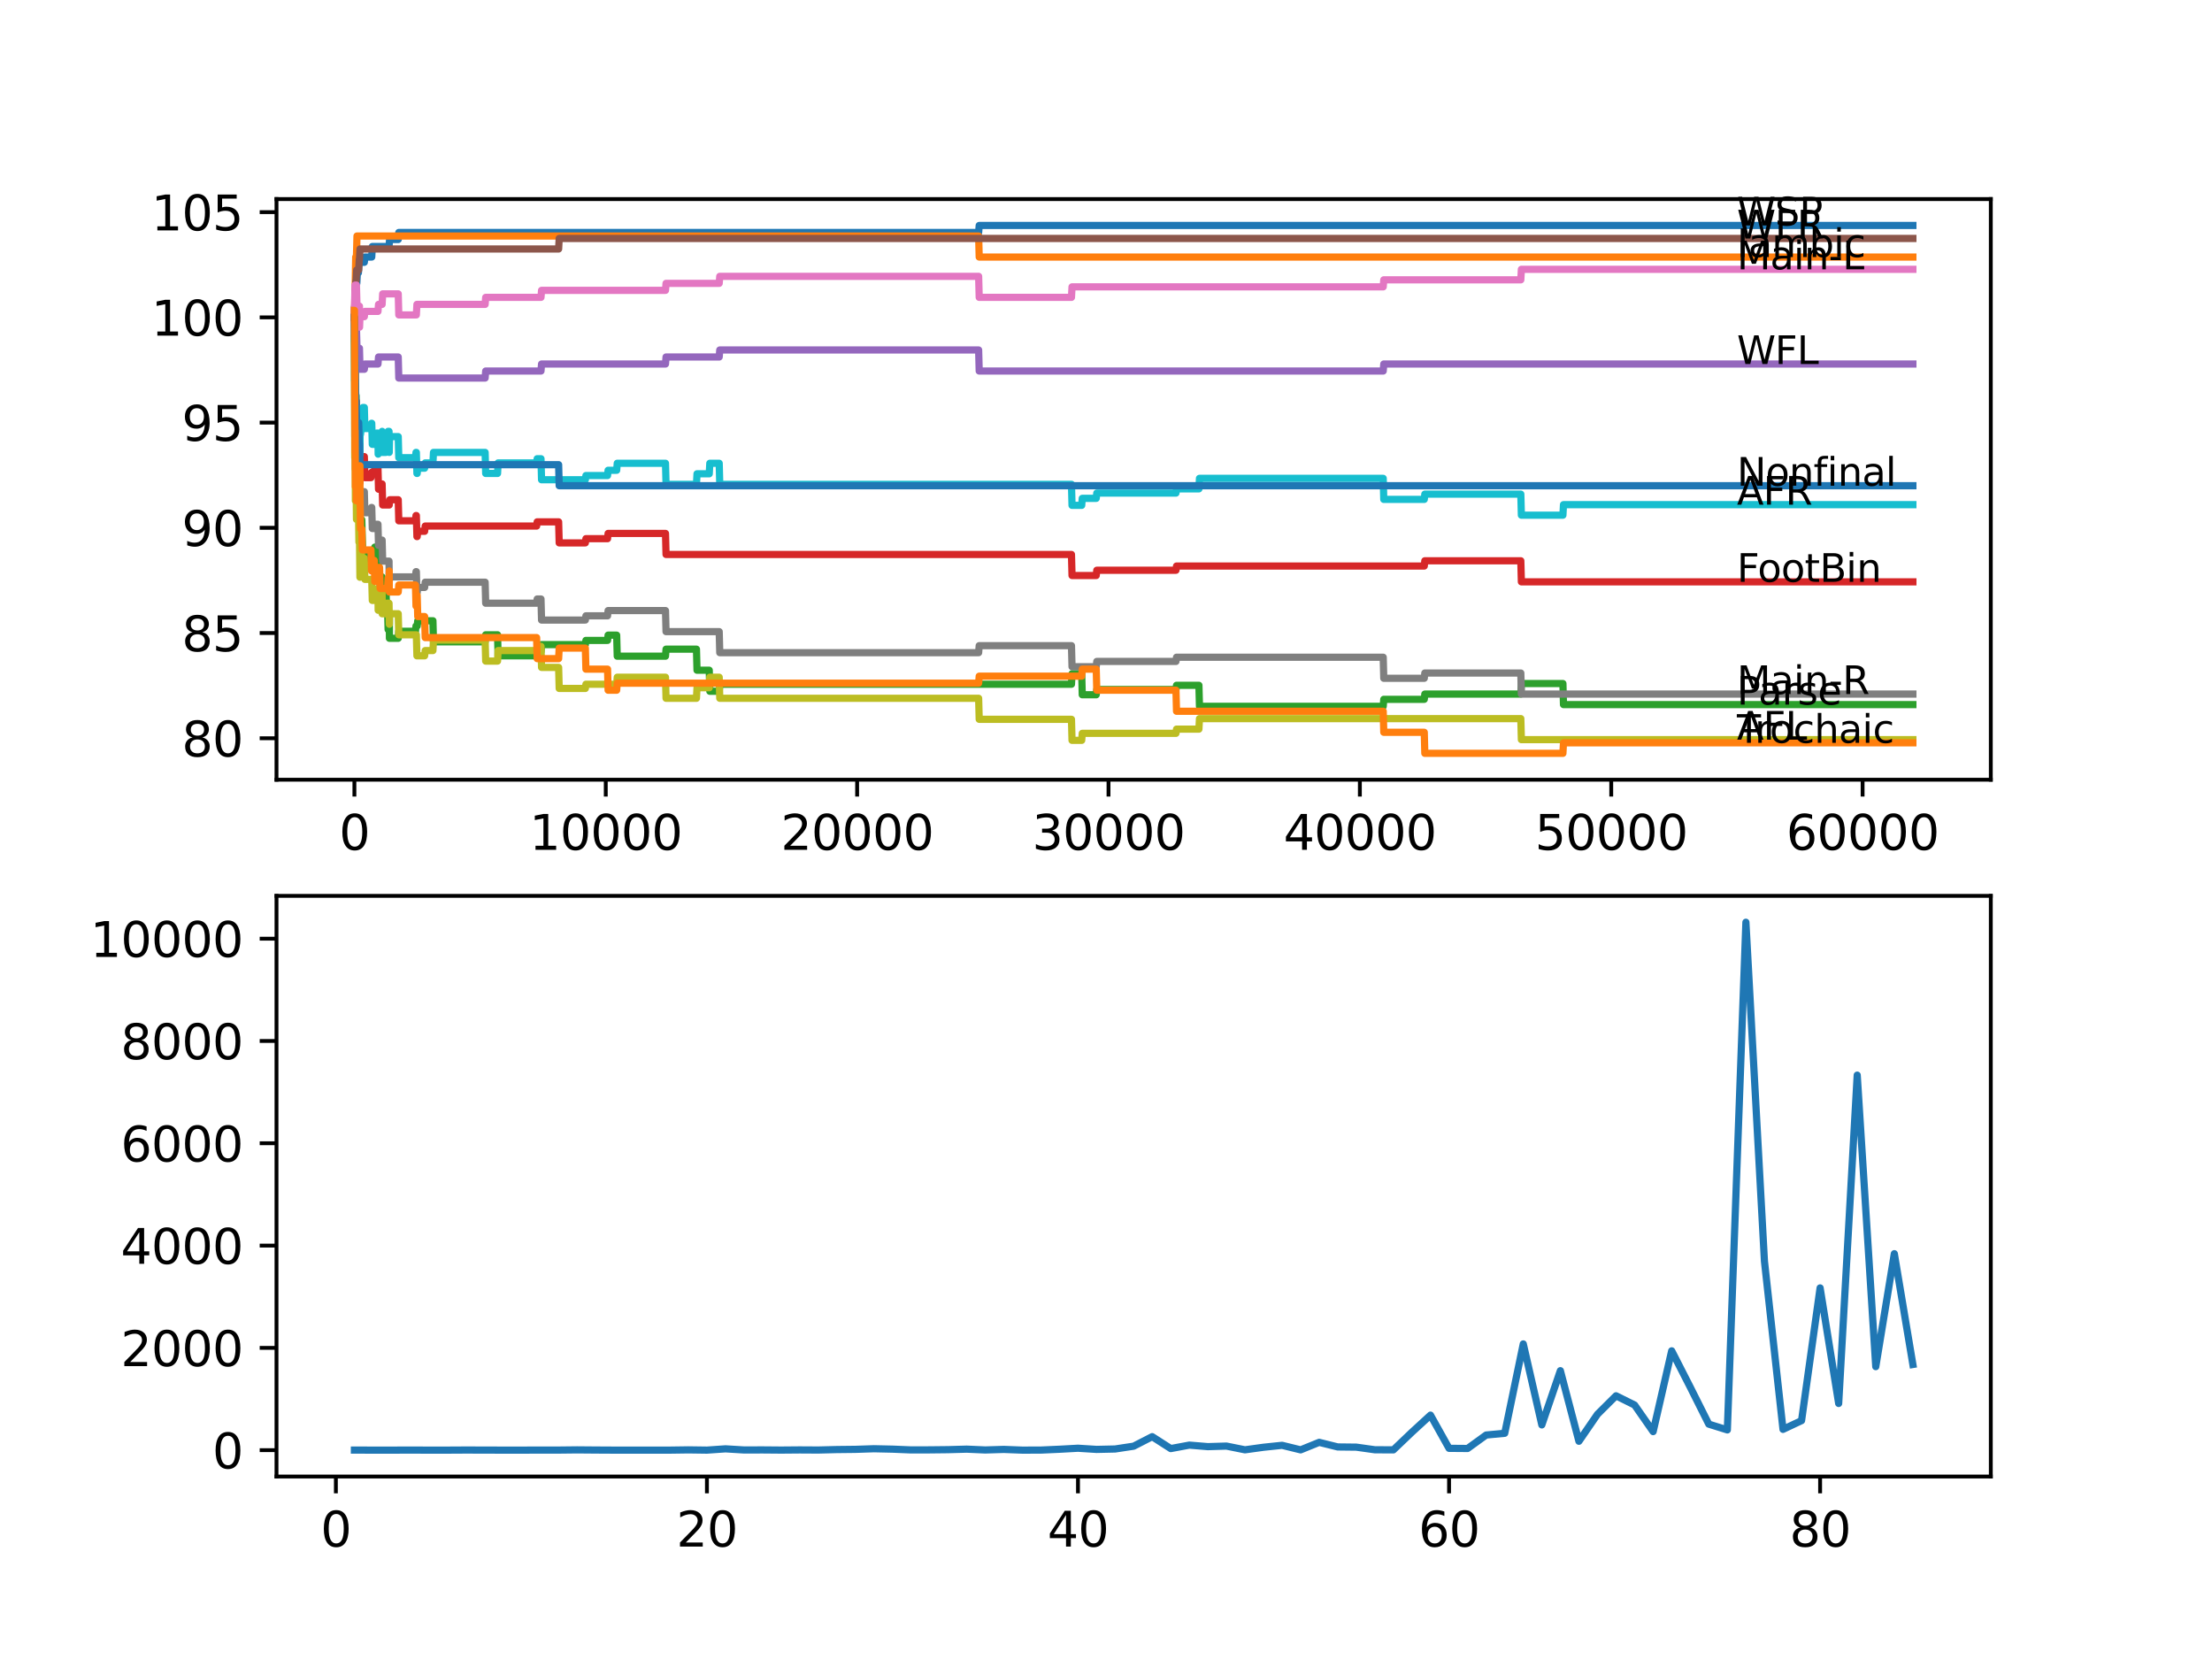 <?xml version="1.0" encoding="utf-8" standalone="no"?>
<!DOCTYPE svg PUBLIC "-//W3C//DTD SVG 1.1//EN"
  "http://www.w3.org/Graphics/SVG/1.1/DTD/svg11.dtd">
<svg xmlns:xlink="http://www.w3.org/1999/xlink" width="460.8pt" height="345.6pt" viewBox="0 0 460.8 345.6" xmlns="http://www.w3.org/2000/svg" version="1.1">
 <defs>
  <style type="text/css">*{stroke-linejoin: round; stroke-linecap: butt}</style>
 </defs>
 <g id="figure_1">
  <g id="patch_1">
   <path d="M 0 345.6 
L 460.8 345.6 
L 460.8 0 
L 0 0 
z
" style="fill: #ffffff"/>
  </g>
  <g id="axes_1">
   <g id="patch_2">
    <path d="M 57.6 162.432 
L 414.72 162.432 
L 414.72 41.472 
L 57.6 41.472 
z
" style="fill: #ffffff"/>
   </g>
   <g id="matplotlib.axis_1">
    <g id="xtick_1">
     <g id="line2d_1">
      <defs>
       <path id="me9cc8e3ee5" d="M 0 0 
L 0 3.5 
" style="stroke: #000000; stroke-width: 0.8"/>
      </defs>
      <g>
       <use xlink:href="#me9cc8e3ee5" x="73.827" y="162.432" style="stroke: #000000; stroke-width: 0.8"/>
      </g>
     </g>
     <g id="text_1">
      <!-- 0 -->
      <g transform="translate(70.646 177.03)scale(0.1 -0.1)">
       <defs>
        <path id="DejaVuSans-30" d="M 2034 4250 
Q 1547 4250 1301 3770 
Q 1056 3291 1056 2328 
Q 1056 1369 1301 889 
Q 1547 409 2034 409 
Q 2525 409 2770 889 
Q 3016 1369 3016 2328 
Q 3016 3291 2770 3770 
Q 2525 4250 2034 4250 
z
M 2034 4750 
Q 2819 4750 3233 4129 
Q 3647 3509 3647 2328 
Q 3647 1150 3233 529 
Q 2819 -91 2034 -91 
Q 1250 -91 836 529 
Q 422 1150 422 2328 
Q 422 3509 836 4129 
Q 1250 4750 2034 4750 
z
" transform="scale(0.016)"/>
       </defs>
       <use xlink:href="#DejaVuSans-30"/>
      </g>
     </g>
    </g>
    <g id="xtick_2">
     <g id="line2d_2">
      <g>
       <use xlink:href="#me9cc8e3ee5" x="126.192" y="162.432" style="stroke: #000000; stroke-width: 0.8"/>
      </g>
     </g>
     <g id="text_2">
      <!-- 10000 -->
      <g transform="translate(110.286 177.03)scale(0.1 -0.1)">
       <defs>
        <path id="DejaVuSans-31" d="M 794 531 
L 1825 531 
L 1825 4091 
L 703 3866 
L 703 4441 
L 1819 4666 
L 2450 4666 
L 2450 531 
L 3481 531 
L 3481 0 
L 794 0 
L 794 531 
z
" transform="scale(0.016)"/>
       </defs>
       <use xlink:href="#DejaVuSans-31"/>
       <use xlink:href="#DejaVuSans-30" x="63.623"/>
       <use xlink:href="#DejaVuSans-30" x="127.246"/>
       <use xlink:href="#DejaVuSans-30" x="190.869"/>
       <use xlink:href="#DejaVuSans-30" x="254.492"/>
      </g>
     </g>
    </g>
    <g id="xtick_3">
     <g id="line2d_3">
      <g>
       <use xlink:href="#me9cc8e3ee5" x="178.556" y="162.432" style="stroke: #000000; stroke-width: 0.8"/>
      </g>
     </g>
     <g id="text_3">
      <!-- 20000 -->
      <g transform="translate(162.65 177.03)scale(0.1 -0.1)">
       <defs>
        <path id="DejaVuSans-32" d="M 1228 531 
L 3431 531 
L 3431 0 
L 469 0 
L 469 531 
Q 828 903 1448 1529 
Q 2069 2156 2228 2338 
Q 2531 2678 2651 2914 
Q 2772 3150 2772 3378 
Q 2772 3750 2511 3984 
Q 2250 4219 1831 4219 
Q 1534 4219 1204 4116 
Q 875 4013 500 3803 
L 500 4441 
Q 881 4594 1212 4672 
Q 1544 4750 1819 4750 
Q 2544 4750 2975 4387 
Q 3406 4025 3406 3419 
Q 3406 3131 3298 2873 
Q 3191 2616 2906 2266 
Q 2828 2175 2409 1742 
Q 1991 1309 1228 531 
z
" transform="scale(0.016)"/>
       </defs>
       <use xlink:href="#DejaVuSans-32"/>
       <use xlink:href="#DejaVuSans-30" x="63.623"/>
       <use xlink:href="#DejaVuSans-30" x="127.246"/>
       <use xlink:href="#DejaVuSans-30" x="190.869"/>
       <use xlink:href="#DejaVuSans-30" x="254.492"/>
      </g>
     </g>
    </g>
    <g id="xtick_4">
     <g id="line2d_4">
      <g>
       <use xlink:href="#me9cc8e3ee5" x="230.921" y="162.432" style="stroke: #000000; stroke-width: 0.8"/>
      </g>
     </g>
     <g id="text_4">
      <!-- 30000 -->
      <g transform="translate(215.015 177.03)scale(0.1 -0.1)">
       <defs>
        <path id="DejaVuSans-33" d="M 2597 2516 
Q 3050 2419 3304 2112 
Q 3559 1806 3559 1356 
Q 3559 666 3084 287 
Q 2609 -91 1734 -91 
Q 1441 -91 1130 -33 
Q 819 25 488 141 
L 488 750 
Q 750 597 1062 519 
Q 1375 441 1716 441 
Q 2309 441 2620 675 
Q 2931 909 2931 1356 
Q 2931 1769 2642 2001 
Q 2353 2234 1838 2234 
L 1294 2234 
L 1294 2753 
L 1863 2753 
Q 2328 2753 2575 2939 
Q 2822 3125 2822 3475 
Q 2822 3834 2567 4026 
Q 2313 4219 1838 4219 
Q 1578 4219 1281 4162 
Q 984 4106 628 3988 
L 628 4550 
Q 988 4650 1302 4700 
Q 1616 4750 1894 4750 
Q 2613 4750 3031 4423 
Q 3450 4097 3450 3541 
Q 3450 3153 3228 2886 
Q 3006 2619 2597 2516 
z
" transform="scale(0.016)"/>
       </defs>
       <use xlink:href="#DejaVuSans-33"/>
       <use xlink:href="#DejaVuSans-30" x="63.623"/>
       <use xlink:href="#DejaVuSans-30" x="127.246"/>
       <use xlink:href="#DejaVuSans-30" x="190.869"/>
       <use xlink:href="#DejaVuSans-30" x="254.492"/>
      </g>
     </g>
    </g>
    <g id="xtick_5">
     <g id="line2d_5">
      <g>
       <use xlink:href="#me9cc8e3ee5" x="283.285" y="162.432" style="stroke: #000000; stroke-width: 0.8"/>
      </g>
     </g>
     <g id="text_5">
      <!-- 40000 -->
      <g transform="translate(267.379 177.03)scale(0.1 -0.1)">
       <defs>
        <path id="DejaVuSans-34" d="M 2419 4116 
L 825 1625 
L 2419 1625 
L 2419 4116 
z
M 2253 4666 
L 3047 4666 
L 3047 1625 
L 3713 1625 
L 3713 1100 
L 3047 1100 
L 3047 0 
L 2419 0 
L 2419 1100 
L 313 1100 
L 313 1709 
L 2253 4666 
z
" transform="scale(0.016)"/>
       </defs>
       <use xlink:href="#DejaVuSans-34"/>
       <use xlink:href="#DejaVuSans-30" x="63.623"/>
       <use xlink:href="#DejaVuSans-30" x="127.246"/>
       <use xlink:href="#DejaVuSans-30" x="190.869"/>
       <use xlink:href="#DejaVuSans-30" x="254.492"/>
      </g>
     </g>
    </g>
    <g id="xtick_6">
     <g id="line2d_6">
      <g>
       <use xlink:href="#me9cc8e3ee5" x="335.65" y="162.432" style="stroke: #000000; stroke-width: 0.8"/>
      </g>
     </g>
     <g id="text_6">
      <!-- 50000 -->
      <g transform="translate(319.744 177.03)scale(0.1 -0.1)">
       <defs>
        <path id="DejaVuSans-35" d="M 691 4666 
L 3169 4666 
L 3169 4134 
L 1269 4134 
L 1269 2991 
Q 1406 3038 1543 3061 
Q 1681 3084 1819 3084 
Q 2600 3084 3056 2656 
Q 3513 2228 3513 1497 
Q 3513 744 3044 326 
Q 2575 -91 1722 -91 
Q 1428 -91 1123 -41 
Q 819 9 494 109 
L 494 744 
Q 775 591 1075 516 
Q 1375 441 1709 441 
Q 2250 441 2565 725 
Q 2881 1009 2881 1497 
Q 2881 1984 2565 2268 
Q 2250 2553 1709 2553 
Q 1456 2553 1204 2497 
Q 953 2441 691 2322 
L 691 4666 
z
" transform="scale(0.016)"/>
       </defs>
       <use xlink:href="#DejaVuSans-35"/>
       <use xlink:href="#DejaVuSans-30" x="63.623"/>
       <use xlink:href="#DejaVuSans-30" x="127.246"/>
       <use xlink:href="#DejaVuSans-30" x="190.869"/>
       <use xlink:href="#DejaVuSans-30" x="254.492"/>
      </g>
     </g>
    </g>
    <g id="xtick_7">
     <g id="line2d_7">
      <g>
       <use xlink:href="#me9cc8e3ee5" x="388.014" y="162.432" style="stroke: #000000; stroke-width: 0.8"/>
      </g>
     </g>
     <g id="text_7">
      <!-- 60000 -->
      <g transform="translate(372.108 177.03)scale(0.1 -0.1)">
       <defs>
        <path id="DejaVuSans-36" d="M 2113 2584 
Q 1688 2584 1439 2293 
Q 1191 2003 1191 1497 
Q 1191 994 1439 701 
Q 1688 409 2113 409 
Q 2538 409 2786 701 
Q 3034 994 3034 1497 
Q 3034 2003 2786 2293 
Q 2538 2584 2113 2584 
z
M 3366 4563 
L 3366 3988 
Q 3128 4100 2886 4159 
Q 2644 4219 2406 4219 
Q 1781 4219 1451 3797 
Q 1122 3375 1075 2522 
Q 1259 2794 1537 2939 
Q 1816 3084 2150 3084 
Q 2853 3084 3261 2657 
Q 3669 2231 3669 1497 
Q 3669 778 3244 343 
Q 2819 -91 2113 -91 
Q 1303 -91 875 529 
Q 447 1150 447 2328 
Q 447 3434 972 4092 
Q 1497 4750 2381 4750 
Q 2619 4750 2861 4703 
Q 3103 4656 3366 4563 
z
" transform="scale(0.016)"/>
       </defs>
       <use xlink:href="#DejaVuSans-36"/>
       <use xlink:href="#DejaVuSans-30" x="63.623"/>
       <use xlink:href="#DejaVuSans-30" x="127.246"/>
       <use xlink:href="#DejaVuSans-30" x="190.869"/>
       <use xlink:href="#DejaVuSans-30" x="254.492"/>
      </g>
     </g>
    </g>
   </g>
   <g id="matplotlib.axis_2">
    <g id="ytick_1">
     <g id="line2d_8">
      <defs>
       <path id="m09c2d58be8" d="M 0 0 
L -3.5 0 
" style="stroke: #000000; stroke-width: 0.8"/>
      </defs>
      <g>
       <use xlink:href="#m09c2d58be8" x="57.6" y="153.792" style="stroke: #000000; stroke-width: 0.8"/>
      </g>
     </g>
     <g id="text_8">
      <!-- 80 -->
      <g transform="translate(37.875 157.591)scale(0.1 -0.1)">
       <defs>
        <path id="DejaVuSans-38" d="M 2034 2216 
Q 1584 2216 1326 1975 
Q 1069 1734 1069 1313 
Q 1069 891 1326 650 
Q 1584 409 2034 409 
Q 2484 409 2743 651 
Q 3003 894 3003 1313 
Q 3003 1734 2745 1975 
Q 2488 2216 2034 2216 
z
M 1403 2484 
Q 997 2584 770 2862 
Q 544 3141 544 3541 
Q 544 4100 942 4425 
Q 1341 4750 2034 4750 
Q 2731 4750 3128 4425 
Q 3525 4100 3525 3541 
Q 3525 3141 3298 2862 
Q 3072 2584 2669 2484 
Q 3125 2378 3379 2068 
Q 3634 1759 3634 1313 
Q 3634 634 3220 271 
Q 2806 -91 2034 -91 
Q 1263 -91 848 271 
Q 434 634 434 1313 
Q 434 1759 690 2068 
Q 947 2378 1403 2484 
z
M 1172 3481 
Q 1172 3119 1398 2916 
Q 1625 2713 2034 2713 
Q 2441 2713 2670 2916 
Q 2900 3119 2900 3481 
Q 2900 3844 2670 4047 
Q 2441 4250 2034 4250 
Q 1625 4250 1398 4047 
Q 1172 3844 1172 3481 
z
" transform="scale(0.016)"/>
       </defs>
       <use xlink:href="#DejaVuSans-38"/>
       <use xlink:href="#DejaVuSans-30" x="63.623"/>
      </g>
     </g>
    </g>
    <g id="ytick_2">
     <g id="line2d_9">
      <g>
       <use xlink:href="#m09c2d58be8" x="57.6" y="131.872" style="stroke: #000000; stroke-width: 0.8"/>
      </g>
     </g>
     <g id="text_9">
      <!-- 85 -->
      <g transform="translate(37.875 135.672)scale(0.1 -0.1)">
       <use xlink:href="#DejaVuSans-38"/>
       <use xlink:href="#DejaVuSans-35" x="63.623"/>
      </g>
     </g>
    </g>
    <g id="ytick_3">
     <g id="line2d_10">
      <g>
       <use xlink:href="#m09c2d58be8" x="57.6" y="109.953" style="stroke: #000000; stroke-width: 0.8"/>
      </g>
     </g>
     <g id="text_10">
      <!-- 90 -->
      <g transform="translate(37.875 113.752)scale(0.1 -0.1)">
       <defs>
        <path id="DejaVuSans-39" d="M 703 97 
L 703 672 
Q 941 559 1184 500 
Q 1428 441 1663 441 
Q 2288 441 2617 861 
Q 2947 1281 2994 2138 
Q 2813 1869 2534 1725 
Q 2256 1581 1919 1581 
Q 1219 1581 811 2004 
Q 403 2428 403 3163 
Q 403 3881 828 4315 
Q 1253 4750 1959 4750 
Q 2769 4750 3195 4129 
Q 3622 3509 3622 2328 
Q 3622 1225 3098 567 
Q 2575 -91 1691 -91 
Q 1453 -91 1209 -44 
Q 966 3 703 97 
z
M 1959 2075 
Q 2384 2075 2632 2365 
Q 2881 2656 2881 3163 
Q 2881 3666 2632 3958 
Q 2384 4250 1959 4250 
Q 1534 4250 1286 3958 
Q 1038 3666 1038 3163 
Q 1038 2656 1286 2365 
Q 1534 2075 1959 2075 
z
" transform="scale(0.016)"/>
       </defs>
       <use xlink:href="#DejaVuSans-39"/>
       <use xlink:href="#DejaVuSans-30" x="63.623"/>
      </g>
     </g>
    </g>
    <g id="ytick_4">
     <g id="line2d_11">
      <g>
       <use xlink:href="#m09c2d58be8" x="57.6" y="88.033" style="stroke: #000000; stroke-width: 0.8"/>
      </g>
     </g>
     <g id="text_11">
      <!-- 95 -->
      <g transform="translate(37.875 91.832)scale(0.1 -0.1)">
       <use xlink:href="#DejaVuSans-39"/>
       <use xlink:href="#DejaVuSans-35" x="63.623"/>
      </g>
     </g>
    </g>
    <g id="ytick_5">
     <g id="line2d_12">
      <g>
       <use xlink:href="#m09c2d58be8" x="57.6" y="66.113" style="stroke: #000000; stroke-width: 0.8"/>
      </g>
     </g>
     <g id="text_12">
      <!-- 100 -->
      <g transform="translate(31.512 69.913)scale(0.1 -0.1)">
       <use xlink:href="#DejaVuSans-31"/>
       <use xlink:href="#DejaVuSans-30" x="63.623"/>
       <use xlink:href="#DejaVuSans-30" x="127.246"/>
      </g>
     </g>
    </g>
    <g id="ytick_6">
     <g id="line2d_13">
      <g>
       <use xlink:href="#m09c2d58be8" x="57.6" y="44.194" style="stroke: #000000; stroke-width: 0.8"/>
      </g>
     </g>
     <g id="text_13">
      <!-- 105 -->
      <g transform="translate(31.512 47.993)scale(0.1 -0.1)">
       <use xlink:href="#DejaVuSans-31"/>
       <use xlink:href="#DejaVuSans-30" x="63.623"/>
       <use xlink:href="#DejaVuSans-35" x="127.246"/>
      </g>
     </g>
    </g>
   </g>
   <g id="line2d_14">
    <path d="M 73.833 64.652 
L 73.848 64.652 
L 73.969 62.679 
L 73.974 62.679 
L 74.095 59.026 
L 74.33 59.026 
L 74.445 56.834 
L 74.665 56.834 
L 74.781 54.642 
L 75.896 54.642 
L 76.011 53.546 
L 77.441 53.546 
L 77.556 51.354 
L 81.043 51.354 
L 81.159 49.893 
L 82.96 49.893 
L 83.075 48.431 
L 203.869 48.431 
L 203.985 46.97 
L 398.487 46.97 
L 398.487 46.97 
" clip-path="url(#pac54c60386)" style="fill: none; stroke: #1f77b4; stroke-width: 1.5; stroke-linecap: square"/>
   </g>
   <g id="line2d_15">
    <path d="M 73.833 66.113 
L 73.838 66.113 
L 73.969 60.122 
L 73.985 60.122 
L 74.1 53.546 
L 74.252 53.546 
L 74.367 49.162 
L 203.869 49.162 
L 203.985 53.546 
L 398.487 53.546 
L 398.487 53.546 
" clip-path="url(#pac54c60386)" style="fill: none; stroke: #ff7f0e; stroke-width: 1.5; stroke-linecap: square"/>
   </g>
   <g id="line2d_16">
    <path d="M 73.833 66.113 
L 73.838 66.113 
L 73.927 75.831 
L 73.953 73.639 
L 73.958 73.639 
L 74.026 84.599 
L 74.079 82.407 
L 74.168 82.407 
L 74.288 92.49 
L 74.33 92.49 
L 74.451 101.258 
L 74.665 101.258 
L 74.692 99.066 
L 74.697 103.45 
L 74.775 101.258 
L 74.89 105.642 
L 74.98 105.642 
L 74.995 104.765 
L 75 109.149 
L 75.069 109.149 
L 75.089 109.149 
L 75.205 108.272 
L 75.367 108.272 
L 75.482 112.656 
L 75.487 112.656 
L 75.603 117.04 
L 75.896 117.04 
L 76.011 115.944 
L 77.278 115.944 
L 77.394 114.848 
L 77.959 114.848 
L 78.074 113.971 
L 78.32 113.971 
L 78.436 118.355 
L 78.739 118.355 
L 78.776 116.894 
L 78.781 121.278 
L 78.839 121.278 
L 79.074 121.278 
L 79.19 120.182 
L 79.572 120.182 
L 79.603 124.566 
L 79.682 122.374 
L 80.404 122.374 
L 80.52 126.758 
L 80.734 126.758 
L 80.85 131.142 
L 81.043 131.142 
L 81.117 128.584 
L 81.122 132.968 
L 81.143 132.968 
L 82.96 132.968 
L 83.075 131.507 
L 86.547 131.507 
L 86.662 130.411 
L 86.908 130.411 
L 87.023 129.315 
L 90.186 129.315 
L 90.301 133.699 
L 101.062 133.699 
L 101.177 132.238 
L 103.649 132.238 
L 103.764 136.622 
L 111.787 136.622 
L 111.902 135.745 
L 112.698 135.745 
L 112.813 134.284 
L 121.94 134.284 
L 122.055 133.407 
L 126.564 133.407 
L 126.679 132.311 
L 128.465 132.311 
L 128.58 136.695 
L 138.634 136.695 
L 138.749 135.233 
L 145.085 135.233 
L 145.2 139.617 
L 147.75 139.617 
L 147.866 144.001 
L 149.824 144.001 
L 149.939 142.54 
L 223.208 142.54 
L 223.323 140.348 
L 225.339 140.348 
L 225.454 144.732 
L 228.366 144.732 
L 228.481 143.636 
L 244.976 143.636 
L 245.091 142.759 
L 249.756 142.759 
L 249.872 147.143 
L 288.15 147.143 
L 288.265 145.682 
L 296.701 145.682 
L 296.816 144.586 
L 316.814 144.586 
L 316.93 142.394 
L 325.585 142.394 
L 325.701 146.778 
L 398.487 146.778 
L 398.487 146.778 
" clip-path="url(#pac54c60386)" style="fill: none; stroke: #2ca02c; stroke-width: 1.5; stroke-linecap: square"/>
   </g>
   <g id="line2d_17">
    <path d="M 73.833 66.113 
L 73.848 66.113 
L 73.958 76.708 
L 73.969 75.831 
L 73.99 75.831 
L 74.032 84.599 
L 74.105 83.503 
L 74.189 83.503 
L 74.267 89.933 
L 74.304 88.471 
L 74.561 88.471 
L 74.676 87.375 
L 74.723 87.375 
L 74.838 91.759 
L 74.88 91.759 
L 74.98 100.527 
L 74.995 98.554 
L 75.089 98.554 
L 75.205 97.678 
L 75.288 97.678 
L 75.404 95.12 
L 75.896 95.12 
L 76.011 99.504 
L 77.278 99.504 
L 77.394 98.408 
L 77.959 98.408 
L 78.074 97.532 
L 78.739 97.532 
L 78.854 101.915 
L 79.074 101.915 
L 79.19 100.819 
L 79.603 100.819 
L 79.718 105.203 
L 81.085 105.203 
L 81.2 104.107 
L 82.96 104.107 
L 83.075 108.491 
L 86.547 108.491 
L 86.662 107.395 
L 86.735 107.395 
L 86.851 111.779 
L 86.908 111.779 
L 87.023 110.683 
L 88.458 110.683 
L 88.573 109.587 
L 111.787 109.587 
L 111.902 108.711 
L 116.374 108.711 
L 116.489 113.094 
L 121.94 113.094 
L 122.055 112.218 
L 126.564 112.218 
L 126.679 111.122 
L 138.634 111.122 
L 138.749 115.506 
L 223.208 115.506 
L 223.323 119.89 
L 228.366 119.89 
L 228.481 118.794 
L 244.976 118.794 
L 245.091 117.917 
L 296.701 117.917 
L 296.816 116.821 
L 316.814 116.821 
L 316.93 121.205 
L 398.487 121.205 
L 398.487 121.205 
" clip-path="url(#pac54c60386)" style="fill: none; stroke: #d62728; stroke-width: 1.5; stroke-linecap: square"/>
   </g>
   <g id="line2d_18">
    <path d="M 73.833 66.113 
L 73.838 66.113 
L 73.848 70.497 
L 73.948 68.159 
L 74.252 68.159 
L 74.367 72.543 
L 74.88 72.543 
L 74.995 76.927 
L 75.896 76.927 
L 76.011 75.831 
L 78.739 75.831 
L 78.854 74.37 
L 82.96 74.37 
L 83.075 78.754 
L 101.062 78.754 
L 101.177 77.292 
L 112.698 77.292 
L 112.813 75.831 
L 138.634 75.831 
L 138.749 74.37 
L 149.824 74.37 
L 149.939 72.908 
L 203.869 72.908 
L 203.985 77.292 
L 288.15 77.292 
L 288.265 75.831 
L 398.487 75.831 
L 398.487 75.831 
" clip-path="url(#pac54c60386)" style="fill: none; stroke: #9467bd; stroke-width: 1.5; stroke-linecap: square"/>
   </g>
   <g id="line2d_19">
    <path d="M 73.833 66.113 
L 73.864 66.113 
L 73.985 60.633 
L 74.026 60.633 
L 74.142 58.441 
L 74.189 58.441 
L 74.304 56.25 
L 74.723 56.25 
L 74.838 54.058 
L 74.88 54.058 
L 74.995 51.866 
L 116.374 51.866 
L 116.489 49.674 
L 398.487 49.674 
L 398.487 49.674 
" clip-path="url(#pac54c60386)" style="fill: none; stroke: #8c564b; stroke-width: 1.5; stroke-linecap: square"/>
   </g>
   <g id="line2d_20">
    <path d="M 73.833 64.652 
L 73.838 64.652 
L 73.964 59.391 
L 74.252 59.391 
L 74.367 63.775 
L 74.88 63.775 
L 74.901 68.159 
L 74.99 65.967 
L 75.896 65.967 
L 76.011 64.871 
L 78.739 64.871 
L 78.854 63.41 
L 79.603 63.41 
L 79.718 61.218 
L 82.96 61.218 
L 83.075 65.602 
L 86.735 65.602 
L 86.851 63.41 
L 101.062 63.41 
L 101.177 61.949 
L 112.698 61.949 
L 112.813 60.487 
L 138.634 60.487 
L 138.749 59.026 
L 149.824 59.026 
L 149.939 57.565 
L 203.869 57.565 
L 203.985 61.949 
L 223.208 61.949 
L 223.323 59.757 
L 288.15 59.757 
L 288.265 58.295 
L 316.814 58.295 
L 316.93 56.103 
L 398.487 56.103 
L 398.487 56.103 
" clip-path="url(#pac54c60386)" style="fill: none; stroke: #e377c2; stroke-width: 1.5; stroke-linecap: square"/>
   </g>
   <g id="line2d_21">
    <path d="M 73.833 70.497 
L 73.838 70.497 
L 73.917 90.956 
L 73.969 88.983 
L 73.974 88.983 
L 74.032 97.751 
L 74.089 96.655 
L 74.215 96.655 
L 74.33 95.778 
L 74.445 100.162 
L 74.561 100.162 
L 74.665 99.066 
L 74.781 103.45 
L 74.901 103.45 
L 74.98 107.834 
L 75.011 105.861 
L 75.089 105.861 
L 75.205 104.984 
L 75.288 104.984 
L 75.404 102.427 
L 75.896 102.427 
L 76.011 106.811 
L 77.278 106.811 
L 77.394 105.715 
L 77.441 105.715 
L 77.556 110.099 
L 77.959 110.099 
L 78.074 109.222 
L 78.739 109.222 
L 78.854 113.606 
L 79.074 113.606 
L 79.19 112.51 
L 79.603 112.51 
L 79.718 116.894 
L 81.043 116.894 
L 81.085 121.278 
L 81.153 120.182 
L 86.547 120.182 
L 86.662 119.086 
L 86.735 119.086 
L 86.851 123.47 
L 86.908 123.47 
L 87.023 122.374 
L 88.458 122.374 
L 88.573 121.278 
L 101.062 121.278 
L 101.177 125.662 
L 111.787 125.662 
L 111.902 124.785 
L 112.698 124.785 
L 112.813 129.169 
L 121.94 129.169 
L 122.055 128.292 
L 126.564 128.292 
L 126.679 127.196 
L 138.634 127.196 
L 138.749 131.58 
L 149.824 131.58 
L 149.939 135.964 
L 203.869 135.964 
L 203.985 134.503 
L 223.208 134.503 
L 223.323 138.887 
L 228.366 138.887 
L 228.481 137.791 
L 244.976 137.791 
L 245.091 136.914 
L 288.15 136.914 
L 288.265 141.298 
L 296.701 141.298 
L 296.816 140.202 
L 316.814 140.202 
L 316.93 144.586 
L 398.487 144.586 
L 398.487 144.586 
" clip-path="url(#pac54c60386)" style="fill: none; stroke: #7f7f7f; stroke-width: 1.5; stroke-linecap: square"/>
   </g>
   <g id="line2d_22">
    <path d="M 73.833 70.497 
L 73.838 70.497 
L 73.901 95.34 
L 73.974 94.097 
L 73.979 92.636 
L 74.032 104.327 
L 74.047 103.231 
L 74.168 103.231 
L 74.189 101.769 
L 74.257 108.199 
L 74.267 108.199 
L 74.383 106.738 
L 74.561 106.738 
L 74.665 105.642 
L 74.775 112.948 
L 74.781 111.487 
L 74.88 111.487 
L 74.98 120.255 
L 74.995 118.282 
L 75.11 115.213 
L 75.288 115.213 
L 75.367 119.597 
L 75.398 118.501 
L 75.487 118.501 
L 75.603 116.309 
L 75.896 116.309 
L 76.011 120.693 
L 77.441 120.693 
L 77.556 125.077 
L 77.959 125.077 
L 78.074 124.2 
L 78.32 124.2 
L 78.436 122.739 
L 78.739 122.739 
L 78.776 127.123 
L 78.849 125.662 
L 79.572 125.662 
L 79.603 123.47 
L 79.609 127.854 
L 79.677 127.854 
L 80.404 127.854 
L 80.52 125.662 
L 81.043 125.662 
L 81.117 130.046 
L 81.153 127.854 
L 82.96 127.854 
L 83.075 132.238 
L 86.735 132.238 
L 86.851 136.622 
L 88.458 136.622 
L 88.573 135.526 
L 90.186 135.526 
L 90.301 133.334 
L 101.062 133.334 
L 101.177 137.718 
L 103.649 137.718 
L 103.764 135.526 
L 111.787 135.526 
L 111.902 134.649 
L 112.698 134.649 
L 112.813 139.033 
L 116.374 139.033 
L 116.489 143.417 
L 121.94 143.417 
L 122.055 142.54 
L 128.465 142.54 
L 128.58 141.079 
L 138.634 141.079 
L 138.749 145.463 
L 145.085 145.463 
L 145.2 143.271 
L 147.75 143.271 
L 147.866 141.079 
L 149.824 141.079 
L 149.939 145.463 
L 203.869 145.463 
L 203.985 149.846 
L 223.208 149.846 
L 223.323 154.23 
L 225.339 154.23 
L 225.454 152.769 
L 244.976 152.769 
L 245.091 151.892 
L 249.756 151.892 
L 249.872 149.7 
L 316.814 149.7 
L 316.93 154.084 
L 398.487 154.084 
L 398.487 154.084 
" clip-path="url(#pac54c60386)" style="fill: none; stroke: #bcbd22; stroke-width: 1.5; stroke-linecap: square"/>
   </g>
   <g id="line2d_23">
    <path d="M 73.833 70.497 
L 73.838 70.497 
L 73.848 67.575 
L 73.89 79.265 
L 73.927 74.516 
L 73.995 91.175 
L 74.053 88.618 
L 74.168 88.618 
L 74.252 84.818 
L 74.257 89.202 
L 74.278 87.741 
L 74.33 87.741 
L 74.414 92.125 
L 74.44 89.933 
L 74.561 89.933 
L 74.665 88.837 
L 74.692 93.221 
L 74.775 91.759 
L 74.89 90.298 
L 74.901 90.298 
L 74.98 94.682 
L 75.011 90.517 
L 75.089 90.517 
L 75.205 89.64 
L 75.288 89.64 
L 75.404 87.083 
L 75.487 87.083 
L 75.603 84.891 
L 75.896 84.891 
L 76.011 89.275 
L 77.278 89.275 
L 77.394 88.179 
L 77.441 88.179 
L 77.556 92.563 
L 77.959 92.563 
L 78.074 91.686 
L 78.32 91.686 
L 78.436 90.225 
L 78.739 90.225 
L 78.776 94.609 
L 78.849 93.148 
L 79.074 93.148 
L 79.19 92.052 
L 79.572 92.052 
L 79.603 89.86 
L 79.609 94.244 
L 79.677 94.244 
L 80.404 94.244 
L 80.52 92.052 
L 80.734 92.052 
L 80.85 89.86 
L 81.043 89.86 
L 81.085 94.244 
L 81.153 90.956 
L 82.96 90.956 
L 83.075 95.34 
L 86.547 95.34 
L 86.662 94.244 
L 86.735 94.244 
L 86.851 98.628 
L 86.908 98.628 
L 87.023 97.532 
L 88.458 97.532 
L 88.573 96.436 
L 90.186 96.436 
L 90.301 94.244 
L 101.062 94.244 
L 101.177 98.628 
L 103.649 98.628 
L 103.764 96.436 
L 111.787 96.436 
L 111.902 95.559 
L 112.698 95.559 
L 112.813 99.943 
L 121.94 99.943 
L 122.055 99.066 
L 126.564 99.066 
L 126.679 97.97 
L 128.465 97.97 
L 128.58 96.509 
L 138.634 96.509 
L 138.749 100.893 
L 145.085 100.893 
L 145.2 98.701 
L 147.75 98.701 
L 147.866 96.509 
L 149.824 96.509 
L 149.939 100.893 
L 223.208 100.893 
L 223.323 105.276 
L 225.339 105.276 
L 225.454 103.815 
L 228.366 103.815 
L 228.481 102.719 
L 244.976 102.719 
L 245.091 101.842 
L 249.756 101.842 
L 249.872 99.65 
L 288.15 99.65 
L 288.265 104.034 
L 296.701 104.034 
L 296.816 102.938 
L 316.814 102.938 
L 316.93 107.322 
L 325.585 107.322 
L 325.701 105.13 
L 398.487 105.13 
L 398.487 105.13 
" clip-path="url(#pac54c60386)" style="fill: none; stroke: #17becf; stroke-width: 1.5; stroke-linecap: square"/>
   </g>
   <g id="line2d_24">
    <path d="M 73.833 66.113 
L 73.864 66.113 
L 73.99 79.265 
L 74.026 79.265 
L 74.142 83.649 
L 74.189 83.649 
L 74.304 88.033 
L 74.723 88.033 
L 74.838 92.417 
L 74.88 92.417 
L 74.995 96.801 
L 116.374 96.801 
L 116.489 101.185 
L 398.487 101.185 
L 398.487 101.185 
" clip-path="url(#pac54c60386)" style="fill: none; stroke: #1f77b4; stroke-width: 1.5; stroke-linecap: square"/>
   </g>
   <g id="line2d_25">
    <path d="M 73.833 64.652 
L 73.843 64.652 
L 73.958 94.244 
L 73.979 91.905 
L 73.985 89.714 
L 74.037 101.404 
L 74.063 101.404 
L 74.168 101.404 
L 74.215 99.943 
L 74.22 104.327 
L 74.267 104.327 
L 74.33 104.327 
L 74.451 99.943 
L 74.561 99.943 
L 74.676 104.327 
L 74.692 104.327 
L 74.812 101.404 
L 74.88 101.404 
L 74.98 97.02 
L 74.985 101.404 
L 75.105 110.172 
L 75.367 110.172 
L 75.482 114.556 
L 77.278 114.556 
L 77.394 118.94 
L 77.441 118.94 
L 77.556 116.748 
L 77.959 116.748 
L 78.074 121.132 
L 78.32 121.132 
L 78.436 119.67 
L 78.776 119.67 
L 78.891 118.209 
L 79.074 118.209 
L 79.19 122.593 
L 80.734 122.593 
L 80.85 120.401 
L 81.043 120.401 
L 81.085 118.94 
L 81.09 123.324 
L 81.143 123.324 
L 82.96 123.324 
L 83.075 121.862 
L 86.547 121.862 
L 86.662 126.246 
L 86.735 126.246 
L 86.851 124.054 
L 86.908 124.054 
L 87.023 128.438 
L 88.458 128.438 
L 88.573 132.822 
L 111.787 132.822 
L 111.902 137.206 
L 116.374 137.206 
L 116.489 135.014 
L 121.94 135.014 
L 122.055 139.398 
L 126.564 139.398 
L 126.679 143.782 
L 128.465 143.782 
L 128.58 142.321 
L 203.869 142.321 
L 203.985 140.859 
L 225.339 140.859 
L 225.454 139.398 
L 228.366 139.398 
L 228.481 143.782 
L 244.976 143.782 
L 245.091 148.166 
L 288.15 148.166 
L 288.265 152.55 
L 296.701 152.55 
L 296.816 156.934 
L 325.585 156.934 
L 325.701 154.742 
L 398.487 154.742 
L 398.487 154.742 
" clip-path="url(#pac54c60386)" style="fill: none; stroke: #ff7f0e; stroke-width: 1.5; stroke-linecap: square"/>
   </g>
   <g id="patch_3">
    <path d="M 57.6 162.432 
L 57.6 41.472 
" style="fill: none; stroke: #000000; stroke-width: 0.8; stroke-linejoin: miter; stroke-linecap: square"/>
   </g>
   <g id="patch_4">
    <path d="M 414.72 162.432 
L 414.72 41.472 
" style="fill: none; stroke: #000000; stroke-width: 0.8; stroke-linejoin: miter; stroke-linecap: square"/>
   </g>
   <g id="patch_5">
    <path d="M 57.6 162.432 
L 414.72 162.432 
" style="fill: none; stroke: #000000; stroke-width: 0.8; stroke-linejoin: miter; stroke-linecap: square"/>
   </g>
   <g id="patch_6">
    <path d="M 57.6 41.472 
L 414.72 41.472 
" style="fill: none; stroke: #000000; stroke-width: 0.8; stroke-linejoin: miter; stroke-linecap: square"/>
   </g>
   <g id="text_14">
    <!-- WSP -->
    <g transform="translate(361.832 46.97)scale(0.08 -0.08)">
     <defs>
      <path id="DejaVuSans-57" d="M 213 4666 
L 850 4666 
L 1831 722 
L 2809 4666 
L 3519 4666 
L 4500 722 
L 5478 4666 
L 6119 4666 
L 4947 0 
L 4153 0 
L 3169 4050 
L 2175 0 
L 1381 0 
L 213 4666 
z
" transform="scale(0.016)"/>
      <path id="DejaVuSans-53" d="M 3425 4513 
L 3425 3897 
Q 3066 4069 2747 4153 
Q 2428 4238 2131 4238 
Q 1616 4238 1336 4038 
Q 1056 3838 1056 3469 
Q 1056 3159 1242 3001 
Q 1428 2844 1947 2747 
L 2328 2669 
Q 3034 2534 3370 2195 
Q 3706 1856 3706 1288 
Q 3706 609 3251 259 
Q 2797 -91 1919 -91 
Q 1588 -91 1214 -16 
Q 841 59 441 206 
L 441 856 
Q 825 641 1194 531 
Q 1563 422 1919 422 
Q 2459 422 2753 634 
Q 3047 847 3047 1241 
Q 3047 1584 2836 1778 
Q 2625 1972 2144 2069 
L 1759 2144 
Q 1053 2284 737 2584 
Q 422 2884 422 3419 
Q 422 4038 858 4394 
Q 1294 4750 2059 4750 
Q 2388 4750 2728 4690 
Q 3069 4631 3425 4513 
z
" transform="scale(0.016)"/>
      <path id="DejaVuSans-50" d="M 1259 4147 
L 1259 2394 
L 2053 2394 
Q 2494 2394 2734 2622 
Q 2975 2850 2975 3272 
Q 2975 3691 2734 3919 
Q 2494 4147 2053 4147 
L 1259 4147 
z
M 628 4666 
L 2053 4666 
Q 2838 4666 3239 4311 
Q 3641 3956 3641 3272 
Q 3641 2581 3239 2228 
Q 2838 1875 2053 1875 
L 1259 1875 
L 1259 0 
L 628 0 
L 628 4666 
z
" transform="scale(0.016)"/>
     </defs>
     <use xlink:href="#DejaVuSans-57"/>
     <use xlink:href="#DejaVuSans-53" x="98.877"/>
     <use xlink:href="#DejaVuSans-50" x="162.354"/>
    </g>
   </g>
   <g id="text_15">
    <!-- Iambic -->
    <g transform="translate(361.832 53.546)scale(0.08 -0.08)">
     <defs>
      <path id="DejaVuSans-49" d="M 628 4666 
L 1259 4666 
L 1259 0 
L 628 0 
L 628 4666 
z
" transform="scale(0.016)"/>
      <path id="DejaVuSans-61" d="M 2194 1759 
Q 1497 1759 1228 1600 
Q 959 1441 959 1056 
Q 959 750 1161 570 
Q 1363 391 1709 391 
Q 2188 391 2477 730 
Q 2766 1069 2766 1631 
L 2766 1759 
L 2194 1759 
z
M 3341 1997 
L 3341 0 
L 2766 0 
L 2766 531 
Q 2569 213 2275 61 
Q 1981 -91 1556 -91 
Q 1019 -91 701 211 
Q 384 513 384 1019 
Q 384 1609 779 1909 
Q 1175 2209 1959 2209 
L 2766 2209 
L 2766 2266 
Q 2766 2663 2505 2880 
Q 2244 3097 1772 3097 
Q 1472 3097 1187 3025 
Q 903 2953 641 2809 
L 641 3341 
Q 956 3463 1253 3523 
Q 1550 3584 1831 3584 
Q 2591 3584 2966 3190 
Q 3341 2797 3341 1997 
z
" transform="scale(0.016)"/>
      <path id="DejaVuSans-6d" d="M 3328 2828 
Q 3544 3216 3844 3400 
Q 4144 3584 4550 3584 
Q 5097 3584 5394 3201 
Q 5691 2819 5691 2113 
L 5691 0 
L 5113 0 
L 5113 2094 
Q 5113 2597 4934 2840 
Q 4756 3084 4391 3084 
Q 3944 3084 3684 2787 
Q 3425 2491 3425 1978 
L 3425 0 
L 2847 0 
L 2847 2094 
Q 2847 2600 2669 2842 
Q 2491 3084 2119 3084 
Q 1678 3084 1418 2786 
Q 1159 2488 1159 1978 
L 1159 0 
L 581 0 
L 581 3500 
L 1159 3500 
L 1159 2956 
Q 1356 3278 1631 3431 
Q 1906 3584 2284 3584 
Q 2666 3584 2933 3390 
Q 3200 3197 3328 2828 
z
" transform="scale(0.016)"/>
      <path id="DejaVuSans-62" d="M 3116 1747 
Q 3116 2381 2855 2742 
Q 2594 3103 2138 3103 
Q 1681 3103 1420 2742 
Q 1159 2381 1159 1747 
Q 1159 1113 1420 752 
Q 1681 391 2138 391 
Q 2594 391 2855 752 
Q 3116 1113 3116 1747 
z
M 1159 2969 
Q 1341 3281 1617 3432 
Q 1894 3584 2278 3584 
Q 2916 3584 3314 3078 
Q 3713 2572 3713 1747 
Q 3713 922 3314 415 
Q 2916 -91 2278 -91 
Q 1894 -91 1617 61 
Q 1341 213 1159 525 
L 1159 0 
L 581 0 
L 581 4863 
L 1159 4863 
L 1159 2969 
z
" transform="scale(0.016)"/>
      <path id="DejaVuSans-69" d="M 603 3500 
L 1178 3500 
L 1178 0 
L 603 0 
L 603 3500 
z
M 603 4863 
L 1178 4863 
L 1178 4134 
L 603 4134 
L 603 4863 
z
" transform="scale(0.016)"/>
      <path id="DejaVuSans-63" d="M 3122 3366 
L 3122 2828 
Q 2878 2963 2633 3030 
Q 2388 3097 2138 3097 
Q 1578 3097 1268 2742 
Q 959 2388 959 1747 
Q 959 1106 1268 751 
Q 1578 397 2138 397 
Q 2388 397 2633 464 
Q 2878 531 3122 666 
L 3122 134 
Q 2881 22 2623 -34 
Q 2366 -91 2075 -91 
Q 1284 -91 818 406 
Q 353 903 353 1747 
Q 353 2603 823 3093 
Q 1294 3584 2113 3584 
Q 2378 3584 2631 3529 
Q 2884 3475 3122 3366 
z
" transform="scale(0.016)"/>
     </defs>
     <use xlink:href="#DejaVuSans-49"/>
     <use xlink:href="#DejaVuSans-61" x="29.492"/>
     <use xlink:href="#DejaVuSans-6d" x="90.771"/>
     <use xlink:href="#DejaVuSans-62" x="188.184"/>
     <use xlink:href="#DejaVuSans-69" x="251.66"/>
     <use xlink:href="#DejaVuSans-63" x="279.443"/>
    </g>
   </g>
   <g id="text_16">
    <!-- Parse -->
    <g transform="translate(361.832 146.778)scale(0.08 -0.08)">
     <defs>
      <path id="DejaVuSans-72" d="M 2631 2963 
Q 2534 3019 2420 3045 
Q 2306 3072 2169 3072 
Q 1681 3072 1420 2755 
Q 1159 2438 1159 1844 
L 1159 0 
L 581 0 
L 581 3500 
L 1159 3500 
L 1159 2956 
Q 1341 3275 1631 3429 
Q 1922 3584 2338 3584 
Q 2397 3584 2469 3576 
Q 2541 3569 2628 3553 
L 2631 2963 
z
" transform="scale(0.016)"/>
      <path id="DejaVuSans-73" d="M 2834 3397 
L 2834 2853 
Q 2591 2978 2328 3040 
Q 2066 3103 1784 3103 
Q 1356 3103 1142 2972 
Q 928 2841 928 2578 
Q 928 2378 1081 2264 
Q 1234 2150 1697 2047 
L 1894 2003 
Q 2506 1872 2764 1633 
Q 3022 1394 3022 966 
Q 3022 478 2636 193 
Q 2250 -91 1575 -91 
Q 1294 -91 989 -36 
Q 684 19 347 128 
L 347 722 
Q 666 556 975 473 
Q 1284 391 1588 391 
Q 1994 391 2212 530 
Q 2431 669 2431 922 
Q 2431 1156 2273 1281 
Q 2116 1406 1581 1522 
L 1381 1569 
Q 847 1681 609 1914 
Q 372 2147 372 2553 
Q 372 3047 722 3315 
Q 1072 3584 1716 3584 
Q 2034 3584 2315 3537 
Q 2597 3491 2834 3397 
z
" transform="scale(0.016)"/>
      <path id="DejaVuSans-65" d="M 3597 1894 
L 3597 1613 
L 953 1613 
Q 991 1019 1311 708 
Q 1631 397 2203 397 
Q 2534 397 2845 478 
Q 3156 559 3463 722 
L 3463 178 
Q 3153 47 2828 -22 
Q 2503 -91 2169 -91 
Q 1331 -91 842 396 
Q 353 884 353 1716 
Q 353 2575 817 3079 
Q 1281 3584 2069 3584 
Q 2775 3584 3186 3129 
Q 3597 2675 3597 1894 
z
M 3022 2063 
Q 3016 2534 2758 2815 
Q 2500 3097 2075 3097 
Q 1594 3097 1305 2825 
Q 1016 2553 972 2059 
L 3022 2063 
z
" transform="scale(0.016)"/>
     </defs>
     <use xlink:href="#DejaVuSans-50"/>
     <use xlink:href="#DejaVuSans-61" x="55.803"/>
     <use xlink:href="#DejaVuSans-72" x="117.082"/>
     <use xlink:href="#DejaVuSans-73" x="158.195"/>
     <use xlink:href="#DejaVuSans-65" x="210.295"/>
    </g>
   </g>
   <g id="text_17">
    <!-- FootBin -->
    <g transform="translate(361.832 121.205)scale(0.08 -0.08)">
     <defs>
      <path id="DejaVuSans-46" d="M 628 4666 
L 3309 4666 
L 3309 4134 
L 1259 4134 
L 1259 2759 
L 3109 2759 
L 3109 2228 
L 1259 2228 
L 1259 0 
L 628 0 
L 628 4666 
z
" transform="scale(0.016)"/>
      <path id="DejaVuSans-6f" d="M 1959 3097 
Q 1497 3097 1228 2736 
Q 959 2375 959 1747 
Q 959 1119 1226 758 
Q 1494 397 1959 397 
Q 2419 397 2687 759 
Q 2956 1122 2956 1747 
Q 2956 2369 2687 2733 
Q 2419 3097 1959 3097 
z
M 1959 3584 
Q 2709 3584 3137 3096 
Q 3566 2609 3566 1747 
Q 3566 888 3137 398 
Q 2709 -91 1959 -91 
Q 1206 -91 779 398 
Q 353 888 353 1747 
Q 353 2609 779 3096 
Q 1206 3584 1959 3584 
z
" transform="scale(0.016)"/>
      <path id="DejaVuSans-74" d="M 1172 4494 
L 1172 3500 
L 2356 3500 
L 2356 3053 
L 1172 3053 
L 1172 1153 
Q 1172 725 1289 603 
Q 1406 481 1766 481 
L 2356 481 
L 2356 0 
L 1766 0 
Q 1100 0 847 248 
Q 594 497 594 1153 
L 594 3053 
L 172 3053 
L 172 3500 
L 594 3500 
L 594 4494 
L 1172 4494 
z
" transform="scale(0.016)"/>
      <path id="DejaVuSans-42" d="M 1259 2228 
L 1259 519 
L 2272 519 
Q 2781 519 3026 730 
Q 3272 941 3272 1375 
Q 3272 1813 3026 2020 
Q 2781 2228 2272 2228 
L 1259 2228 
z
M 1259 4147 
L 1259 2741 
L 2194 2741 
Q 2656 2741 2882 2914 
Q 3109 3088 3109 3444 
Q 3109 3797 2882 3972 
Q 2656 4147 2194 4147 
L 1259 4147 
z
M 628 4666 
L 2241 4666 
Q 2963 4666 3353 4366 
Q 3744 4066 3744 3513 
Q 3744 3084 3544 2831 
Q 3344 2578 2956 2516 
Q 3422 2416 3680 2098 
Q 3938 1781 3938 1306 
Q 3938 681 3513 340 
Q 3088 0 2303 0 
L 628 0 
L 628 4666 
z
" transform="scale(0.016)"/>
      <path id="DejaVuSans-6e" d="M 3513 2113 
L 3513 0 
L 2938 0 
L 2938 2094 
Q 2938 2591 2744 2837 
Q 2550 3084 2163 3084 
Q 1697 3084 1428 2787 
Q 1159 2491 1159 1978 
L 1159 0 
L 581 0 
L 581 3500 
L 1159 3500 
L 1159 2956 
Q 1366 3272 1645 3428 
Q 1925 3584 2291 3584 
Q 2894 3584 3203 3211 
Q 3513 2838 3513 2113 
z
" transform="scale(0.016)"/>
     </defs>
     <use xlink:href="#DejaVuSans-46"/>
     <use xlink:href="#DejaVuSans-6f" x="53.895"/>
     <use xlink:href="#DejaVuSans-6f" x="115.076"/>
     <use xlink:href="#DejaVuSans-74" x="176.258"/>
     <use xlink:href="#DejaVuSans-42" x="215.467"/>
     <use xlink:href="#DejaVuSans-69" x="284.07"/>
     <use xlink:href="#DejaVuSans-6e" x="311.854"/>
    </g>
   </g>
   <g id="text_18">
    <!-- WFL -->
    <g transform="translate(361.832 75.831)scale(0.08 -0.08)">
     <defs>
      <path id="DejaVuSans-4c" d="M 628 4666 
L 1259 4666 
L 1259 531 
L 3531 531 
L 3531 0 
L 628 0 
L 628 4666 
z
" transform="scale(0.016)"/>
     </defs>
     <use xlink:href="#DejaVuSans-57"/>
     <use xlink:href="#DejaVuSans-46" x="98.877"/>
     <use xlink:href="#DejaVuSans-4c" x="156.396"/>
    </g>
   </g>
   <g id="text_19">
    <!-- WFR -->
    <g transform="translate(361.832 49.674)scale(0.08 -0.08)">
     <defs>
      <path id="DejaVuSans-52" d="M 2841 2188 
Q 3044 2119 3236 1894 
Q 3428 1669 3622 1275 
L 4263 0 
L 3584 0 
L 2988 1197 
Q 2756 1666 2539 1819 
Q 2322 1972 1947 1972 
L 1259 1972 
L 1259 0 
L 628 0 
L 628 4666 
L 2053 4666 
Q 2853 4666 3247 4331 
Q 3641 3997 3641 3322 
Q 3641 2881 3436 2590 
Q 3231 2300 2841 2188 
z
M 1259 4147 
L 1259 2491 
L 2053 2491 
Q 2509 2491 2742 2702 
Q 2975 2913 2975 3322 
Q 2975 3731 2742 3939 
Q 2509 4147 2053 4147 
L 1259 4147 
z
" transform="scale(0.016)"/>
     </defs>
     <use xlink:href="#DejaVuSans-57"/>
     <use xlink:href="#DejaVuSans-46" x="98.877"/>
     <use xlink:href="#DejaVuSans-52" x="156.396"/>
    </g>
   </g>
   <g id="text_20">
    <!-- Main-L -->
    <g transform="translate(361.832 56.103)scale(0.08 -0.08)">
     <defs>
      <path id="DejaVuSans-4d" d="M 628 4666 
L 1569 4666 
L 2759 1491 
L 3956 4666 
L 4897 4666 
L 4897 0 
L 4281 0 
L 4281 4097 
L 3078 897 
L 2444 897 
L 1241 4097 
L 1241 0 
L 628 0 
L 628 4666 
z
" transform="scale(0.016)"/>
      <path id="DejaVuSans-2d" d="M 313 2009 
L 1997 2009 
L 1997 1497 
L 313 1497 
L 313 2009 
z
" transform="scale(0.016)"/>
     </defs>
     <use xlink:href="#DejaVuSans-4d"/>
     <use xlink:href="#DejaVuSans-61" x="86.279"/>
     <use xlink:href="#DejaVuSans-69" x="147.559"/>
     <use xlink:href="#DejaVuSans-6e" x="175.342"/>
     <use xlink:href="#DejaVuSans-2d" x="238.721"/>
     <use xlink:href="#DejaVuSans-4c" x="274.805"/>
    </g>
   </g>
   <g id="text_21">
    <!-- Main-R -->
    <g transform="translate(361.832 144.586)scale(0.08 -0.08)">
     <use xlink:href="#DejaVuSans-4d"/>
     <use xlink:href="#DejaVuSans-61" x="86.279"/>
     <use xlink:href="#DejaVuSans-69" x="147.559"/>
     <use xlink:href="#DejaVuSans-6e" x="175.342"/>
     <use xlink:href="#DejaVuSans-2d" x="238.721"/>
     <use xlink:href="#DejaVuSans-52" x="274.805"/>
    </g>
   </g>
   <g id="text_22">
    <!-- AFL -->
    <g transform="translate(361.832 154.084)scale(0.08 -0.08)">
     <defs>
      <path id="DejaVuSans-41" d="M 2188 4044 
L 1331 1722 
L 3047 1722 
L 2188 4044 
z
M 1831 4666 
L 2547 4666 
L 4325 0 
L 3669 0 
L 3244 1197 
L 1141 1197 
L 716 0 
L 50 0 
L 1831 4666 
z
" transform="scale(0.016)"/>
     </defs>
     <use xlink:href="#DejaVuSans-41"/>
     <use xlink:href="#DejaVuSans-46" x="68.408"/>
     <use xlink:href="#DejaVuSans-4c" x="125.928"/>
    </g>
   </g>
   <g id="text_23">
    <!-- AFR -->
    <g transform="translate(361.832 105.13)scale(0.08 -0.08)">
     <use xlink:href="#DejaVuSans-41"/>
     <use xlink:href="#DejaVuSans-46" x="68.408"/>
     <use xlink:href="#DejaVuSans-52" x="125.928"/>
    </g>
   </g>
   <g id="text_24">
    <!-- Nonfinal -->
    <g transform="translate(361.832 101.185)scale(0.08 -0.08)">
     <defs>
      <path id="DejaVuSans-4e" d="M 628 4666 
L 1478 4666 
L 3547 763 
L 3547 4666 
L 4159 4666 
L 4159 0 
L 3309 0 
L 1241 3903 
L 1241 0 
L 628 0 
L 628 4666 
z
" transform="scale(0.016)"/>
      <path id="DejaVuSans-66" d="M 2375 4863 
L 2375 4384 
L 1825 4384 
Q 1516 4384 1395 4259 
Q 1275 4134 1275 3809 
L 1275 3500 
L 2222 3500 
L 2222 3053 
L 1275 3053 
L 1275 0 
L 697 0 
L 697 3053 
L 147 3053 
L 147 3500 
L 697 3500 
L 697 3744 
Q 697 4328 969 4595 
Q 1241 4863 1831 4863 
L 2375 4863 
z
" transform="scale(0.016)"/>
      <path id="DejaVuSans-6c" d="M 603 4863 
L 1178 4863 
L 1178 0 
L 603 0 
L 603 4863 
z
" transform="scale(0.016)"/>
     </defs>
     <use xlink:href="#DejaVuSans-4e"/>
     <use xlink:href="#DejaVuSans-6f" x="74.805"/>
     <use xlink:href="#DejaVuSans-6e" x="135.986"/>
     <use xlink:href="#DejaVuSans-66" x="199.365"/>
     <use xlink:href="#DejaVuSans-69" x="234.57"/>
     <use xlink:href="#DejaVuSans-6e" x="262.354"/>
     <use xlink:href="#DejaVuSans-61" x="325.732"/>
     <use xlink:href="#DejaVuSans-6c" x="387.012"/>
    </g>
   </g>
   <g id="text_25">
    <!-- Trochaic -->
    <g transform="translate(361.832 154.742)scale(0.08 -0.08)">
     <defs>
      <path id="DejaVuSans-54" d="M -19 4666 
L 3928 4666 
L 3928 4134 
L 2272 4134 
L 2272 0 
L 1638 0 
L 1638 4134 
L -19 4134 
L -19 4666 
z
" transform="scale(0.016)"/>
      <path id="DejaVuSans-68" d="M 3513 2113 
L 3513 0 
L 2938 0 
L 2938 2094 
Q 2938 2591 2744 2837 
Q 2550 3084 2163 3084 
Q 1697 3084 1428 2787 
Q 1159 2491 1159 1978 
L 1159 0 
L 581 0 
L 581 4863 
L 1159 4863 
L 1159 2956 
Q 1366 3272 1645 3428 
Q 1925 3584 2291 3584 
Q 2894 3584 3203 3211 
Q 3513 2838 3513 2113 
z
" transform="scale(0.016)"/>
     </defs>
     <use xlink:href="#DejaVuSans-54"/>
     <use xlink:href="#DejaVuSans-72" x="46.334"/>
     <use xlink:href="#DejaVuSans-6f" x="85.197"/>
     <use xlink:href="#DejaVuSans-63" x="146.379"/>
     <use xlink:href="#DejaVuSans-68" x="201.359"/>
     <use xlink:href="#DejaVuSans-61" x="264.738"/>
     <use xlink:href="#DejaVuSans-69" x="326.018"/>
     <use xlink:href="#DejaVuSans-63" x="353.801"/>
    </g>
   </g>
  </g>
  <g id="axes_2">
   <g id="patch_7">
    <path d="M 57.6 307.584 
L 414.72 307.584 
L 414.72 186.624 
L 57.6 186.624 
z
" style="fill: #ffffff"/>
   </g>
   <g id="matplotlib.axis_3">
    <g id="xtick_8">
     <g id="line2d_26">
      <g>
       <use xlink:href="#me9cc8e3ee5" x="69.968" y="307.584" style="stroke: #000000; stroke-width: 0.8"/>
      </g>
     </g>
     <g id="text_26">
      <!-- 0 -->
      <g transform="translate(66.787 322.182)scale(0.1 -0.1)">
       <use xlink:href="#DejaVuSans-30"/>
      </g>
     </g>
    </g>
    <g id="xtick_9">
     <g id="line2d_27">
      <g>
       <use xlink:href="#me9cc8e3ee5" x="147.266" y="307.584" style="stroke: #000000; stroke-width: 0.8"/>
      </g>
     </g>
     <g id="text_27">
      <!-- 20 -->
      <g transform="translate(140.904 322.182)scale(0.1 -0.1)">
       <use xlink:href="#DejaVuSans-32"/>
       <use xlink:href="#DejaVuSans-30" x="63.623"/>
      </g>
     </g>
    </g>
    <g id="xtick_10">
     <g id="line2d_28">
      <g>
       <use xlink:href="#me9cc8e3ee5" x="224.565" y="307.584" style="stroke: #000000; stroke-width: 0.8"/>
      </g>
     </g>
     <g id="text_28">
      <!-- 40 -->
      <g transform="translate(218.203 322.182)scale(0.1 -0.1)">
       <use xlink:href="#DejaVuSans-34"/>
       <use xlink:href="#DejaVuSans-30" x="63.623"/>
      </g>
     </g>
    </g>
    <g id="xtick_11">
     <g id="line2d_29">
      <g>
       <use xlink:href="#me9cc8e3ee5" x="301.864" y="307.584" style="stroke: #000000; stroke-width: 0.8"/>
      </g>
     </g>
     <g id="text_29">
      <!-- 60 -->
      <g transform="translate(295.501 322.182)scale(0.1 -0.1)">
       <use xlink:href="#DejaVuSans-36"/>
       <use xlink:href="#DejaVuSans-30" x="63.623"/>
      </g>
     </g>
    </g>
    <g id="xtick_12">
     <g id="line2d_30">
      <g>
       <use xlink:href="#me9cc8e3ee5" x="379.163" y="307.584" style="stroke: #000000; stroke-width: 0.8"/>
      </g>
     </g>
     <g id="text_30">
      <!-- 80 -->
      <g transform="translate(372.8 322.182)scale(0.1 -0.1)">
       <use xlink:href="#DejaVuSans-38"/>
       <use xlink:href="#DejaVuSans-30" x="63.623"/>
      </g>
     </g>
    </g>
   </g>
   <g id="matplotlib.axis_4">
    <g id="ytick_7">
     <g id="line2d_31">
      <g>
       <use xlink:href="#m09c2d58be8" x="57.6" y="302.096" style="stroke: #000000; stroke-width: 0.8"/>
      </g>
     </g>
     <g id="text_31">
      <!-- 0 -->
      <g transform="translate(44.237 305.896)scale(0.1 -0.1)">
       <use xlink:href="#DejaVuSans-30"/>
      </g>
     </g>
    </g>
    <g id="ytick_8">
     <g id="line2d_32">
      <g>
       <use xlink:href="#m09c2d58be8" x="57.6" y="280.786" style="stroke: #000000; stroke-width: 0.8"/>
      </g>
     </g>
     <g id="text_32">
      <!-- 2000 -->
      <g transform="translate(25.15 284.585)scale(0.1 -0.1)">
       <use xlink:href="#DejaVuSans-32"/>
       <use xlink:href="#DejaVuSans-30" x="63.623"/>
       <use xlink:href="#DejaVuSans-30" x="127.246"/>
       <use xlink:href="#DejaVuSans-30" x="190.869"/>
      </g>
     </g>
    </g>
    <g id="ytick_9">
     <g id="line2d_33">
      <g>
       <use xlink:href="#m09c2d58be8" x="57.6" y="259.475" style="stroke: #000000; stroke-width: 0.8"/>
      </g>
     </g>
     <g id="text_33">
      <!-- 4000 -->
      <g transform="translate(25.15 263.274)scale(0.1 -0.1)">
       <use xlink:href="#DejaVuSans-34"/>
       <use xlink:href="#DejaVuSans-30" x="63.623"/>
       <use xlink:href="#DejaVuSans-30" x="127.246"/>
       <use xlink:href="#DejaVuSans-30" x="190.869"/>
      </g>
     </g>
    </g>
    <g id="ytick_10">
     <g id="line2d_34">
      <g>
       <use xlink:href="#m09c2d58be8" x="57.6" y="238.164" style="stroke: #000000; stroke-width: 0.8"/>
      </g>
     </g>
     <g id="text_34">
      <!-- 6000 -->
      <g transform="translate(25.15 241.963)scale(0.1 -0.1)">
       <use xlink:href="#DejaVuSans-36"/>
       <use xlink:href="#DejaVuSans-30" x="63.623"/>
       <use xlink:href="#DejaVuSans-30" x="127.246"/>
       <use xlink:href="#DejaVuSans-30" x="190.869"/>
      </g>
     </g>
    </g>
    <g id="ytick_11">
     <g id="line2d_35">
      <g>
       <use xlink:href="#m09c2d58be8" x="57.6" y="216.853" style="stroke: #000000; stroke-width: 0.8"/>
      </g>
     </g>
     <g id="text_35">
      <!-- 8000 -->
      <g transform="translate(25.15 220.653)scale(0.1 -0.1)">
       <use xlink:href="#DejaVuSans-38"/>
       <use xlink:href="#DejaVuSans-30" x="63.623"/>
       <use xlink:href="#DejaVuSans-30" x="127.246"/>
       <use xlink:href="#DejaVuSans-30" x="190.869"/>
      </g>
     </g>
    </g>
    <g id="ytick_12">
     <g id="line2d_36">
      <g>
       <use xlink:href="#m09c2d58be8" x="57.6" y="195.543" style="stroke: #000000; stroke-width: 0.8"/>
      </g>
     </g>
     <g id="text_36">
      <!-- 10000 -->
      <g transform="translate(18.788 199.342)scale(0.1 -0.1)">
       <use xlink:href="#DejaVuSans-31"/>
       <use xlink:href="#DejaVuSans-30" x="63.623"/>
       <use xlink:href="#DejaVuSans-30" x="127.246"/>
       <use xlink:href="#DejaVuSans-30" x="190.869"/>
       <use xlink:href="#DejaVuSans-30" x="254.492"/>
      </g>
     </g>
    </g>
   </g>
   <g id="line2d_37">
    <path d="M 73.833 302.075 
L 77.698 302.086 
L 81.563 302.086 
L 85.428 302.075 
L 89.292 302.086 
L 93.157 302.086 
L 97.022 302.065 
L 100.887 302.075 
L 104.752 302.086 
L 108.617 302.086 
L 112.482 302.075 
L 116.347 302.075 
L 120.212 302.033 
L 124.077 302.065 
L 127.942 302.086 
L 131.807 302.086 
L 135.672 302.086 
L 139.537 302.086 
L 143.402 302.033 
L 147.266 302.086 
L 151.131 301.819 
L 154.996 302.054 
L 158.861 302.043 
L 162.726 302.075 
L 166.591 302.043 
L 170.456 302.065 
L 174.321 301.969 
L 178.186 301.926 
L 182.051 301.798 
L 185.916 301.883 
L 189.781 302.043 
L 193.646 302.033 
L 197.511 301.99 
L 201.376 301.883 
L 205.241 302.054 
L 209.105 301.937 
L 212.97 302.086 
L 216.835 302.075 
L 220.7 301.905 
L 224.565 301.692 
L 228.43 301.937 
L 232.295 301.851 
L 236.16 301.265 
L 240.025 299.283 
L 243.89 301.766 
L 247.755 301.042 
L 251.62 301.361 
L 255.485 301.244 
L 259.35 302.022 
L 263.215 301.489 
L 267.079 301.084 
L 270.944 302.033 
L 274.809 300.466 
L 278.674 301.425 
L 282.539 301.468 
L 286.404 302.011 
L 290.269 302.033 
L 294.134 298.346 
L 297.999 294.798 
L 301.864 301.713 
L 305.729 301.745 
L 309.594 298.942 
L 313.459 298.58 
L 317.324 279.965 
L 321.189 296.833 
L 325.054 285.538 
L 328.918 300.242 
L 332.783 294.616 
L 336.648 290.77 
L 340.513 292.688 
L 344.378 298.229 
L 348.243 281.404 
L 352.108 288.969 
L 355.973 296.673 
L 359.838 297.877 
L 363.703 192.122 
L 367.568 262.746 
L 371.433 297.76 
L 375.298 295.938 
L 379.163 268.298 
L 383.028 292.368 
L 386.892 223.971 
L 390.757 284.696 
L 394.622 261.169 
L 398.487 284.249 
" clip-path="url(#p7df7c5dbc5)" style="fill: none; stroke: #1f77b4; stroke-width: 1.5; stroke-linecap: square"/>
   </g>
   <g id="patch_8">
    <path d="M 57.6 307.584 
L 57.6 186.624 
" style="fill: none; stroke: #000000; stroke-width: 0.8; stroke-linejoin: miter; stroke-linecap: square"/>
   </g>
   <g id="patch_9">
    <path d="M 414.72 307.584 
L 414.72 186.624 
" style="fill: none; stroke: #000000; stroke-width: 0.8; stroke-linejoin: miter; stroke-linecap: square"/>
   </g>
   <g id="patch_10">
    <path d="M 57.6 307.584 
L 414.72 307.584 
" style="fill: none; stroke: #000000; stroke-width: 0.8; stroke-linejoin: miter; stroke-linecap: square"/>
   </g>
   <g id="patch_11">
    <path d="M 57.6 186.624 
L 414.72 186.624 
" style="fill: none; stroke: #000000; stroke-width: 0.8; stroke-linejoin: miter; stroke-linecap: square"/>
   </g>
  </g>
 </g>
 <defs>
  <clipPath id="pac54c60386">
   <rect x="57.6" y="41.472" width="357.12" height="120.96"/>
  </clipPath>
  <clipPath id="p7df7c5dbc5">
   <rect x="57.6" y="186.624" width="357.12" height="120.96"/>
  </clipPath>
 </defs>
</svg>
